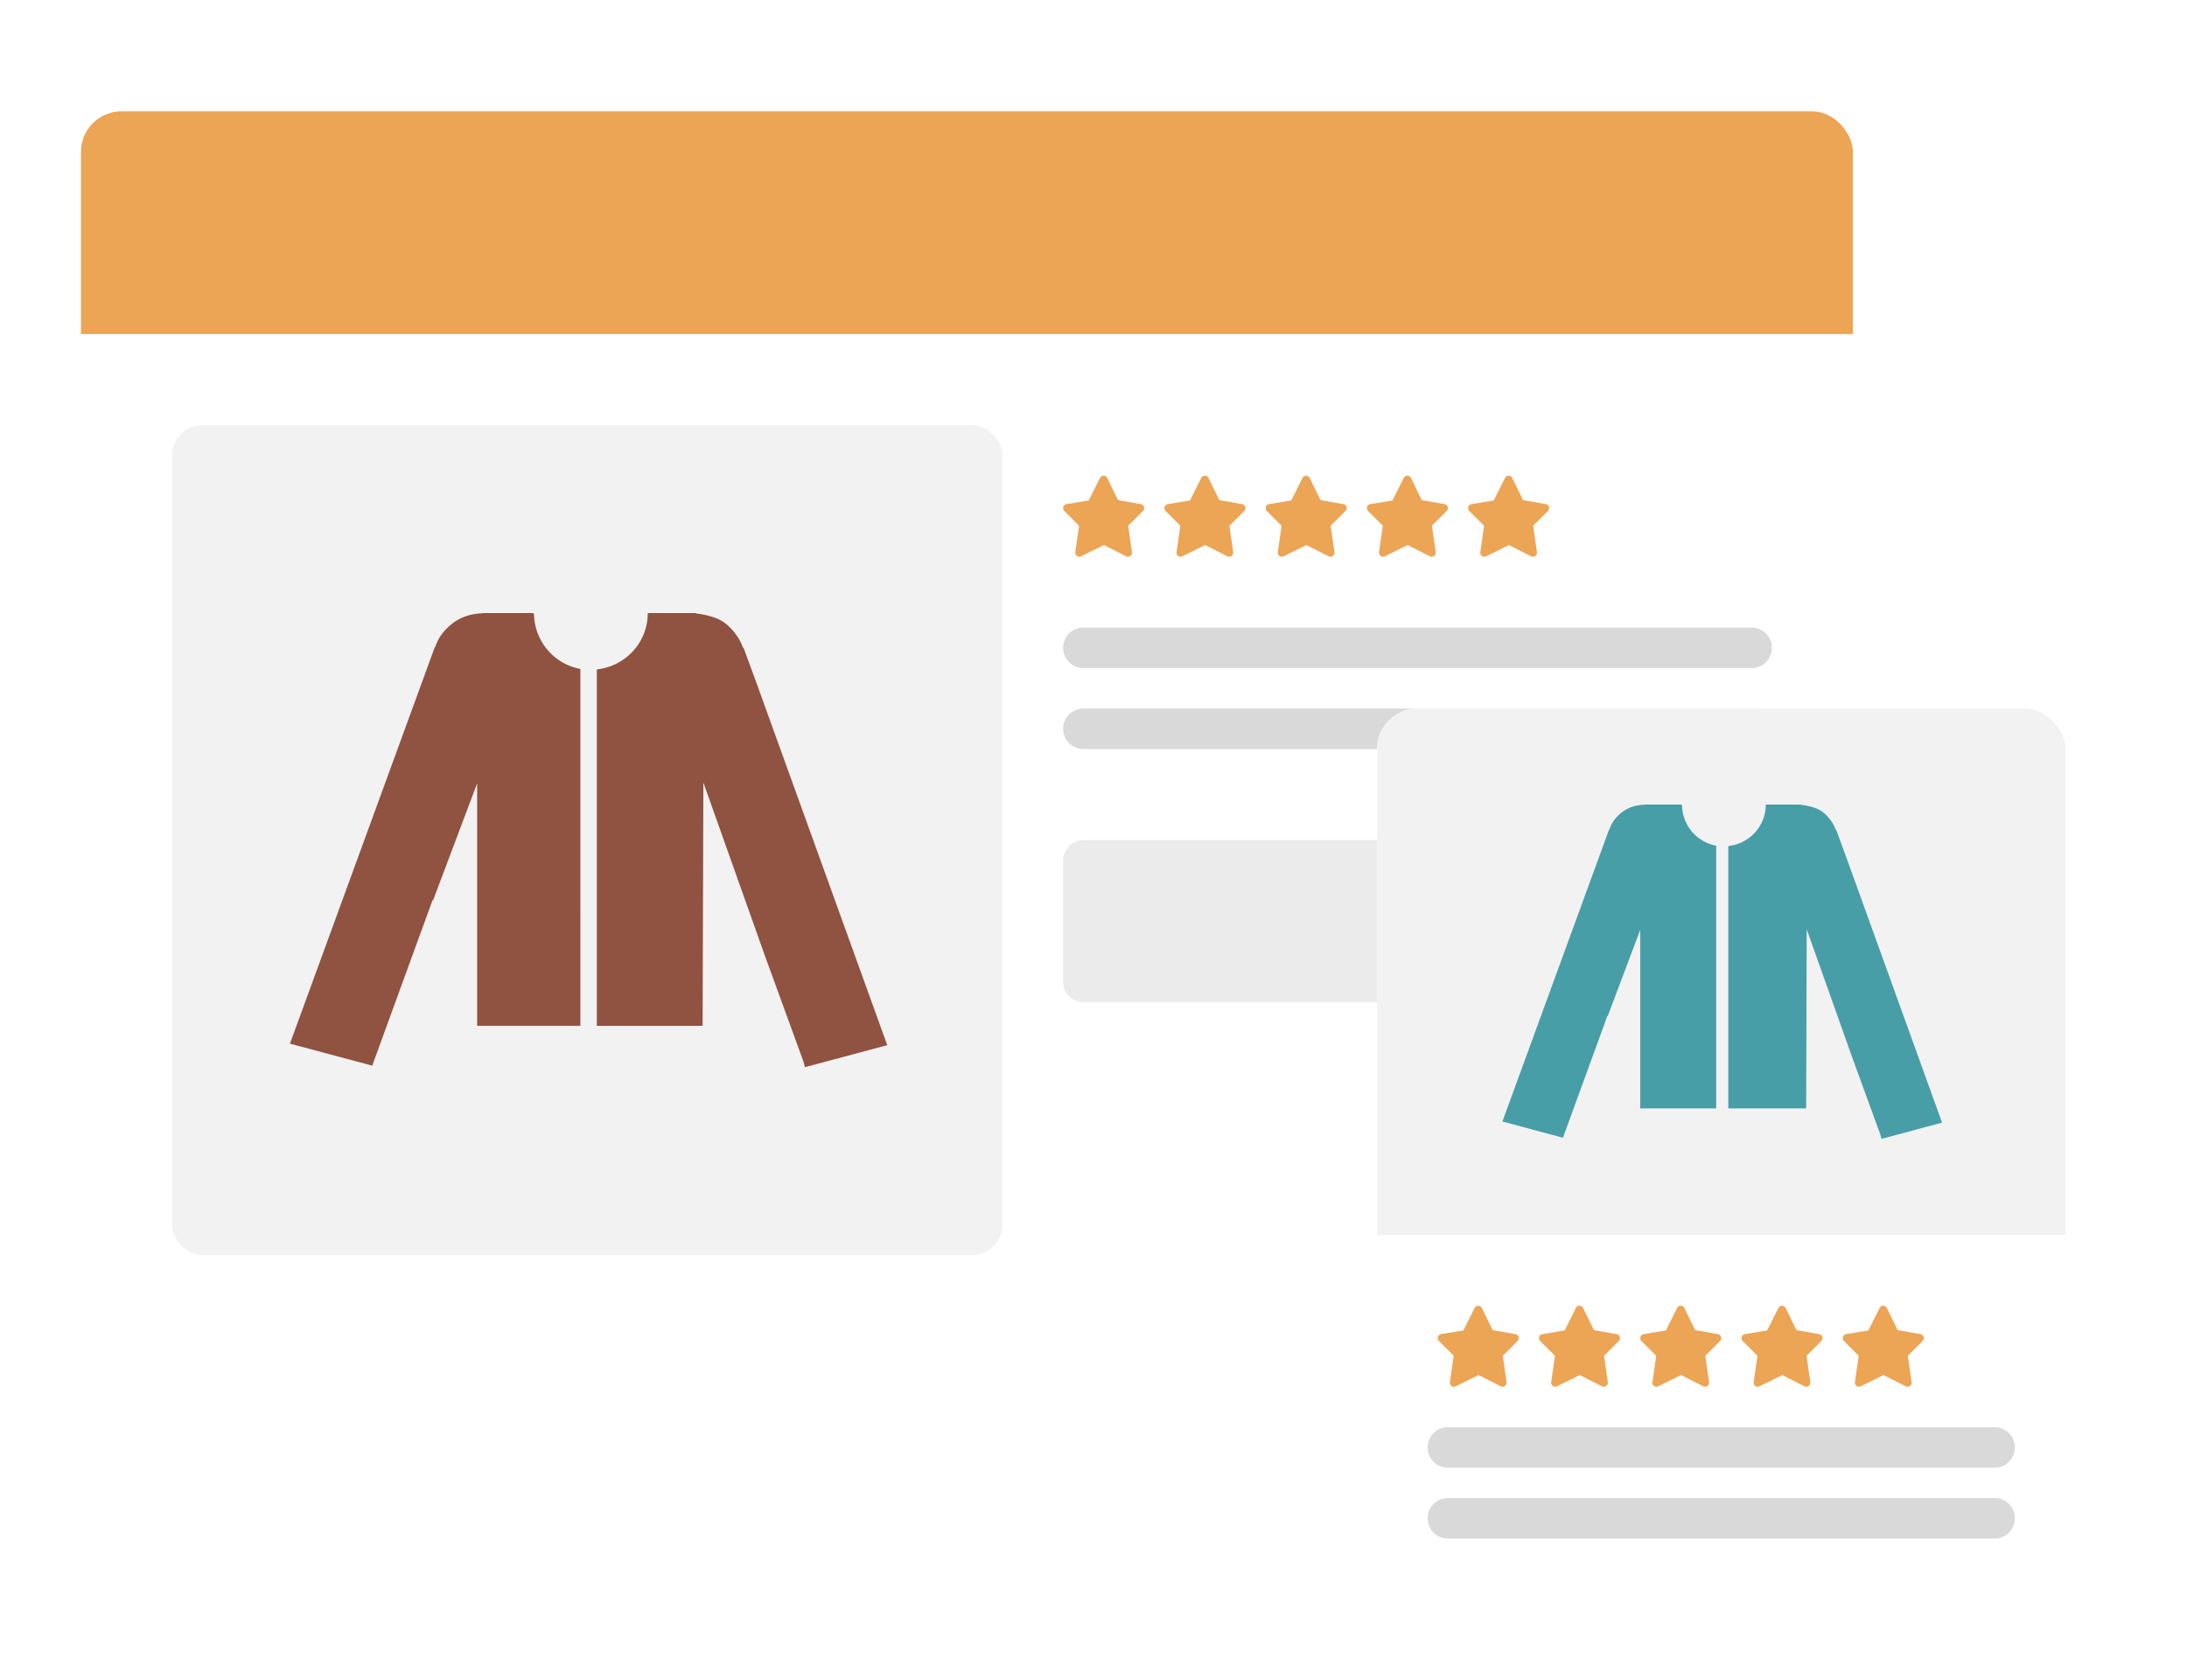 <svg xmlns="http://www.w3.org/2000/svg" width="216" height="166" fill="none"><g filter="url(#a)"><g clip-path="url(#b)"><rect width="175" height="126" x="8" y="10" fill="#fff" rx="4"/><path fill="#ECA455" d="M-2 3h218v29H-2V3Z"/><rect width="82" height="82" x="17" y="41" fill="#F2F2F2" rx="3"/><path fill="#905241" d="M57.32 65.09a5.614 5.614 0 0 1-4.576-5.352c-.015-.06-.045-.11-.058-.17H47.62l.03.03s-1.561-.05-2.87.925c-1.312.973-1.693 2.064-1.795 2.4-.003.013-.031.009-.043.018l-.197.537-14.107 38.628 8.125 2.176 4.263-11.7.003-.006 1.716-4.71v.155l4.382-11.63v23.952h10.195l-.001-35.253ZM74.84 66.818l-1.394-3.8a.29.29 0 0 1-.123-.158c-.179-.618-.996-1.887-2.022-2.505-1.03-.618-2.622-.755-2.622-.755l.105-.031h-4.808c0 2.904-2.21 5.265-5.03 5.565v35.211h10.448l.074-24.04 6.061 17.07 3.824 10.499.15.558 8.127-2.176-12.79-35.438Z"/><path fill="#D9D9D9" d="M105 63a2 2 0 0 1 2-2h66a2 2 0 1 1 0 4h-66a2 2 0 0 1-2-2ZM105 71a2 2 0 0 1 2-2h66a2 2 0 1 1 0 4h-66a2 2 0 0 1-2-2Z"/><path fill="#EBEBEB" d="M105 84a2 2 0 0 1 2-2h39a2 2 0 0 1 2 2v12a2 2 0 0 1-2 2h-39a2 2 0 0 1-2-2V84Z"/><path fill="#ECA455" fill-rule="evenodd" d="M106.6 54a.401.401 0 0 1-.396-.457l.371-2.601-1.458-1.46a.4.4 0 0 1 .217-.676l2.199-.367 1.109-2.218a.399.399 0 0 1 .717.004l1.062 2.181 2.249.4a.4.4 0 0 1 .213.677l-1.459 1.459.372 2.601a.4.4 0 0 1-.577.414l-2.191-1.11-2.251 1.111a.396.396 0 0 1-.177.042ZM116.6 54a.401.401 0 0 1-.396-.457l.371-2.601-1.458-1.46a.4.4 0 0 1 .217-.676l2.199-.367 1.109-2.218a.399.399 0 0 1 .717.004l1.062 2.181 2.249.4a.4.4 0 0 1 .213.677l-1.459 1.459.372 2.601a.4.4 0 0 1-.577.414l-2.191-1.11-2.251 1.111a.396.396 0 0 1-.177.042ZM126.6 54a.401.401 0 0 1-.396-.457l.371-2.601-1.458-1.46a.4.4 0 0 1 .217-.676l2.199-.367 1.109-2.218a.399.399 0 0 1 .717.004l1.062 2.181 2.249.4a.4.4 0 0 1 .213.677l-1.459 1.459.372 2.601a.4.4 0 0 1-.577.414l-2.191-1.11-2.251 1.111a.396.396 0 0 1-.177.042ZM136.6 54a.401.401 0 0 1-.396-.457l.371-2.601-1.458-1.46a.4.4 0 0 1 .217-.676l2.199-.367 1.109-2.218a.399.399 0 0 1 .717.004l1.062 2.181 2.249.4a.4.4 0 0 1 .213.677l-1.459 1.459.372 2.601a.4.4 0 0 1-.577.414l-2.191-1.11-2.251 1.111a.396.396 0 0 1-.177.042ZM146.6 54a.401.401 0 0 1-.396-.457l.371-2.601-1.458-1.46a.4.4 0 0 1 .217-.676l2.199-.367 1.109-2.218a.399.399 0 0 1 .717.004l1.062 2.181 2.249.4a.4.4 0 0 1 .213.677l-1.459 1.459.372 2.601a.4.4 0 0 1-.577.414l-2.191-1.11-2.251 1.111a.396.396 0 0 1-.177.042Z" clip-rule="evenodd"/></g></g><g filter="url(#c)"><g clip-path="url(#d)"><rect width="68" height="89" x="136" y="69" fill="#fff" rx="4"/><path fill="#F2F2F2" d="M136 69h68v52h-68z"/><path fill="#489EA7" d="M169.5 82.553a4.132 4.132 0 0 1-3.369-3.94c-.011-.044-.033-.082-.043-.126h-3.729l.022.023s-1.149-.037-2.113.68c-.965.717-1.246 1.52-1.321 1.767-.002.01-.023.007-.032.014l-.145.395-10.384 28.434 5.981 1.603 3.138-8.613.002-.004 1.263-3.468v.114l3.226-8.56v17.631H169.501l-.001-25.95ZM182.396 83.825l-1.027-2.798a.21.21 0 0 1-.09-.116c-.132-.455-.733-1.389-1.489-1.844-.757-.455-1.93-.555-1.93-.555l.078-.023h-3.539c0 2.137-1.627 3.875-3.704 4.096v25.919h7.692l.054-17.695 4.462 12.565 2.815 7.728.11.411 5.982-1.602-9.414-26.086Z"/><path fill="#D9D9D9" d="M141 149a2 2 0 0 1 2-2h54a2 2 0 1 1 0 4h-54a2 2 0 0 1-2-2ZM141 142a2 2 0 0 1 2-2h54a2 2 0 1 1 0 4h-54a2 2 0 0 1-2-2Z"/><path fill="#ECA455" fill-rule="evenodd" d="M143.6 136a.4.4 0 0 1-.396-.457l.371-2.601-1.458-1.459a.4.4 0 0 1 .217-.677l2.199-.367 1.109-2.218a.4.4 0 0 1 .717.004l1.062 2.181 2.249.401a.4.4 0 0 1 .213.676l-1.459 1.459.372 2.601a.401.401 0 0 1-.577.414l-2.191-1.11-2.251 1.111a.397.397 0 0 1-.177.042ZM153.6 136a.4.4 0 0 1-.396-.457l.371-2.601-1.458-1.459a.4.4 0 0 1 .217-.677l2.199-.367 1.109-2.218a.4.4 0 0 1 .717.004l1.062 2.181 2.249.401a.4.4 0 0 1 .213.676l-1.459 1.459.372 2.601a.401.401 0 0 1-.577.414l-2.191-1.11-2.251 1.111a.397.397 0 0 1-.177.042ZM163.6 136a.4.4 0 0 1-.396-.457l.371-2.601-1.458-1.459a.4.4 0 0 1 .217-.677l2.199-.367 1.109-2.218a.4.4 0 0 1 .717.004l1.062 2.181 2.249.401a.4.4 0 0 1 .213.676l-1.459 1.459.372 2.601a.401.401 0 0 1-.577.414l-2.191-1.11-2.251 1.111a.397.397 0 0 1-.177.042ZM173.6 136a.4.4 0 0 1-.396-.457l.371-2.601-1.458-1.459a.4.4 0 0 1 .217-.677l2.199-.367 1.109-2.218a.4.4 0 0 1 .717.004l1.062 2.181 2.249.401a.4.4 0 0 1 .213.676l-1.459 1.459.372 2.601a.401.401 0 0 1-.577.414l-2.191-1.11-2.251 1.111a.397.397 0 0 1-.177.042ZM183.6 136a.4.4 0 0 1-.396-.457l.371-2.601-1.458-1.459a.4.4 0 0 1 .217-.677l2.199-.367 1.109-2.218a.4.4 0 0 1 .717.004l1.062 2.181 2.249.401a.4.4 0 0 1 .213.676l-1.459 1.459.372 2.601a.401.401 0 0 1-.577.414l-2.191-1.11-2.251 1.111a.397.397 0 0 1-.177.042Z" clip-rule="evenodd"/></g></g><defs><clipPath id="b"><rect width="175" height="126" x="8" y="10" fill="#fff" rx="4"/></clipPath><clipPath id="d"><rect width="68" height="89" x="136" y="69" fill="#fff" rx="4"/></clipPath><filter id="a" width="185" height="136" x="3" y="5" color-interpolation-filters="sRGB" filterUnits="userSpaceOnUse"><feFlood flood-opacity="0" result="BackgroundImageFix"/><feColorMatrix in="SourceAlpha" result="hardAlpha" values="0 0 0 0 0 0 0 0 0 0 0 0 0 0 0 0 0 0 127 0"/><feOffset dy="1"/><feGaussianBlur stdDeviation="1"/><feColorMatrix values="0 0 0 0 0 0 0 0 0 0 0 0 0 0 0 0 0 0 0.15 0"/><feBlend in2="BackgroundImageFix" result="effect1_dropShadow_9393_30750"/><feColorMatrix in="SourceAlpha" result="hardAlpha" values="0 0 0 0 0 0 0 0 0 0 0 0 0 0 0 0 0 0 127 0"/><feOffset/><feGaussianBlur stdDeviation="2.5"/><feColorMatrix values="0 0 0 0 0 0 0 0 0 0 0 0 0 0 0 0 0 0 0.05 0"/><feBlend in2="effect1_dropShadow_9393_30750" result="effect2_dropShadow_9393_30750"/><feBlend in="SourceGraphic" in2="effect2_dropShadow_9393_30750" result="shape"/></filter><filter id="c" width="78" height="99" x="131" y="64" color-interpolation-filters="sRGB" filterUnits="userSpaceOnUse"><feFlood flood-opacity="0" result="BackgroundImageFix"/><feColorMatrix in="SourceAlpha" result="hardAlpha" values="0 0 0 0 0 0 0 0 0 0 0 0 0 0 0 0 0 0 127 0"/><feOffset dy="1"/><feGaussianBlur stdDeviation="1"/><feColorMatrix values="0 0 0 0 0 0 0 0 0 0 0 0 0 0 0 0 0 0 0.15 0"/><feBlend in2="BackgroundImageFix" result="effect1_dropShadow_9393_30750"/><feColorMatrix in="SourceAlpha" result="hardAlpha" values="0 0 0 0 0 0 0 0 0 0 0 0 0 0 0 0 0 0 127 0"/><feOffset/><feGaussianBlur stdDeviation="2.5"/><feColorMatrix values="0 0 0 0 0 0 0 0 0 0 0 0 0 0 0 0 0 0 0.05 0"/><feBlend in2="effect1_dropShadow_9393_30750" result="effect2_dropShadow_9393_30750"/><feBlend in="SourceGraphic" in2="effect2_dropShadow_9393_30750" result="shape"/></filter></defs></svg>